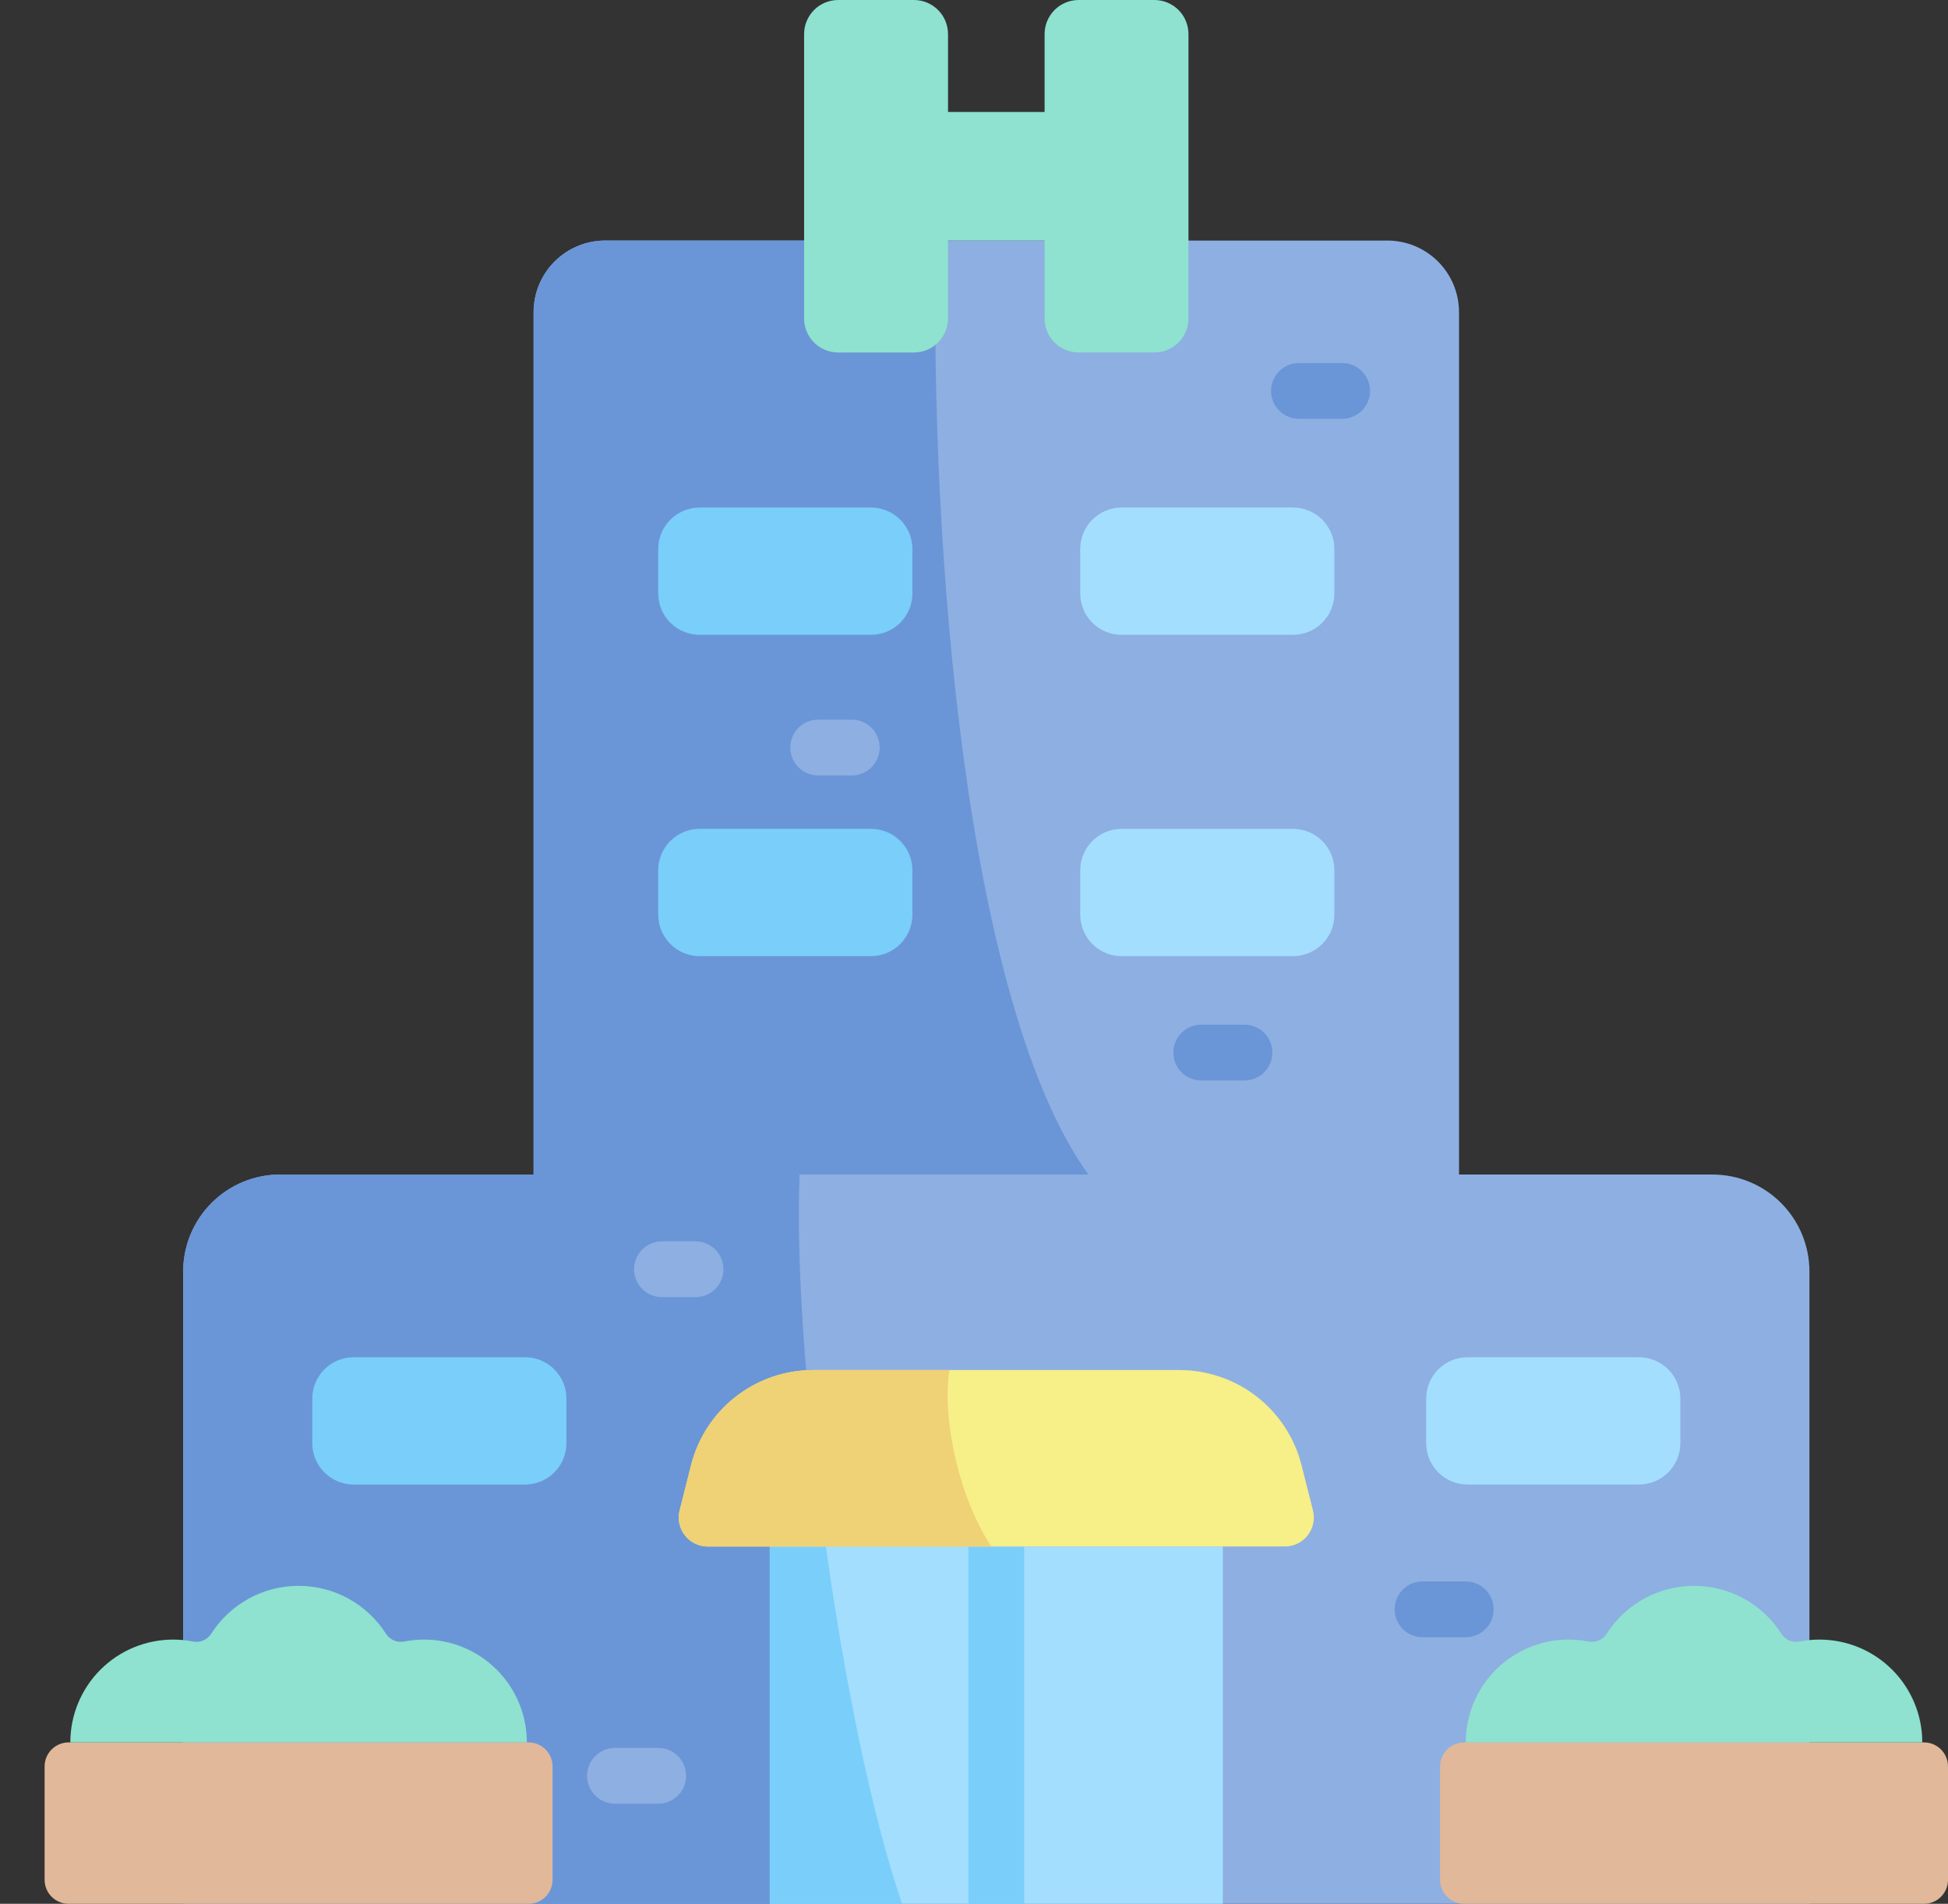 <svg width="524" height="512" viewBox="0 0 524 512" fill="none" xmlns="http://www.w3.org/2000/svg">
<rect x="0" y="0" width="524" height="512" fill="#333333" stroke="none"/>
<path d="M392.466 315.872H143.534V83.958C143.534 81.428 144.032 78.923 145 76.585C145.969 74.248 147.388 72.124 149.177 70.335C150.966 68.546 153.09 67.127 155.427 66.158C157.765 65.19 160.27 64.692 162.8 64.692H373.2C378.31 64.692 383.21 66.722 386.823 70.335C390.436 73.948 392.466 78.848 392.466 83.958V315.872Z" fill="#8EAFE2"/>
<path d="M251.763 64.692H162.8C157.69 64.692 152.79 66.722 149.177 70.335C145.564 73.948 143.534 78.848 143.534 83.958V315.872H292.772C259.852 270.231 250.064 147.808 251.763 64.692Z" fill="#6A96D7"/>
<path d="M460.645 315.872H75.355C68.438 315.872 61.803 318.62 56.912 323.511C52.021 328.403 49.273 335.037 49.273 341.954V512H486.726V341.954C486.726 338.529 486.052 335.137 484.741 331.973C483.43 328.809 481.509 325.933 479.087 323.511C476.665 321.089 473.79 319.168 470.626 317.857C467.462 316.547 464.07 315.872 460.645 315.872Z" fill="#8EAFE2"/>
<path d="M215.1 315.872H75.355C68.438 315.872 61.803 318.62 56.912 323.511C52.021 328.403 49.273 335.037 49.273 341.954V512H242.646C225.89 462.87 213.063 363.918 215.1 315.872Z" fill="#6A96D7"/>
<path d="M207.067 415.909H328.933V512H207.067V415.909Z" fill="#A3DEFE"/>
<path d="M207.067 415.909V512H242.646C234.446 487.963 227.192 452 222.155 415.909H207.067Z" fill="#7ACEFA"/>
<path d="M260.5 415.909H275.5V512H260.5V415.909Z" fill="#7ACEFA"/>
<path d="M234.29 257.143H188.2C185.246 257.143 182.414 255.97 180.325 253.881C178.236 251.793 177.063 248.96 177.063 246.006V234.045C177.063 231.091 178.236 228.259 180.325 226.17C182.414 224.082 185.246 222.908 188.2 222.908H234.29C237.244 222.908 240.076 224.082 242.165 226.17C244.254 228.259 245.427 231.091 245.427 234.045V246.006C245.427 248.96 244.254 251.793 242.165 253.881C240.076 255.97 237.244 257.143 234.29 257.143Z" fill="#7ACEFA"/>
<path d="M301.71 257.143H347.8C350.754 257.143 353.586 255.97 355.675 253.881C357.764 251.793 358.937 248.96 358.937 246.006V234.045C358.937 231.091 357.764 228.259 355.675 226.17C353.586 224.082 350.754 222.908 347.8 222.908H301.71C298.756 222.908 295.924 224.082 293.835 226.17C291.746 228.259 290.573 231.091 290.573 234.045V246.006C290.573 248.96 291.746 251.793 293.835 253.881C295.924 255.97 298.756 257.143 301.71 257.143Z" fill="#A3DEFE"/>
<path d="M234.29 170.728H188.2C185.246 170.728 182.414 169.555 180.325 167.466C178.236 165.378 177.063 162.545 177.063 159.591V147.63C177.063 144.676 178.236 141.844 180.325 139.755C182.414 137.667 185.246 136.493 188.2 136.493H234.29C237.244 136.493 240.076 137.667 242.165 139.755C244.254 141.844 245.427 144.676 245.427 147.63V159.591C245.427 162.545 244.254 165.378 242.165 167.466C240.076 169.555 237.244 170.728 234.29 170.728Z" fill="#7ACEFA"/>
<path d="M301.71 170.728H347.8C350.754 170.728 353.586 169.555 355.675 167.466C357.764 165.378 358.937 162.545 358.937 159.591V147.63C358.937 144.676 357.764 141.844 355.675 139.755C353.586 137.667 350.754 136.493 347.8 136.493H301.71C298.756 136.493 295.924 137.667 293.835 139.755C291.746 141.844 290.573 144.676 290.573 147.63V159.591C290.573 162.545 291.746 165.378 293.835 167.466C295.924 169.555 298.756 170.728 301.71 170.728Z" fill="#A3DEFE"/>
<path d="M345.627 415.909H190.373C189.188 415.909 188.018 415.639 186.954 415.119C185.889 414.598 184.957 413.842 184.228 412.907C183.5 411.972 182.994 410.884 182.75 409.724C182.506 408.564 182.53 407.364 182.82 406.215L185.885 394.058C187.73 386.741 191.964 380.248 197.917 375.61C203.87 370.972 211.201 368.453 218.747 368.453H317.254C324.801 368.453 332.131 370.972 338.084 375.61C344.037 380.248 348.271 386.741 350.116 394.058L353.181 406.215C353.471 407.364 353.494 408.564 353.25 409.724C353.006 410.884 352.5 411.973 351.772 412.907C351.044 413.842 350.111 414.598 349.047 415.119C347.982 415.639 346.812 415.909 345.627 415.909Z" fill="#F7EF87"/>
<path d="M280.989 9.163V30.108H255.011V9.163C255.011 7.96 254.774 6.768 254.314 5.656C253.853 4.545 253.178 3.534 252.328 2.683C251.477 1.833 250.467 1.158 249.355 0.697C248.243 0.237 247.051 -0 245.848 1.36449e-06H225.467C224.263 -0.001 223.071 0.236 221.959 0.696C220.847 1.156 219.836 1.831 218.985 2.682C218.134 3.533 217.458 4.543 216.998 5.655C216.537 6.767 216.3 7.959 216.3 9.163V85.637C216.3 86.84 216.537 88.032 216.997 89.144C217.458 90.255 218.133 91.266 218.984 92.117C219.834 92.967 220.845 93.642 221.956 94.103C223.068 94.563 224.26 94.8 225.463 94.8H245.844C247.047 94.8 248.239 94.563 249.351 94.103C250.462 93.642 251.473 92.967 252.324 92.117C253.174 91.266 253.849 90.255 254.31 89.144C254.77 88.032 255.007 86.84 255.007 85.637V64.692H280.985V85.637C280.985 86.84 281.222 88.032 281.682 89.144C282.143 90.255 282.818 91.266 283.669 92.117C284.519 92.967 285.53 93.642 286.641 94.103C287.753 94.563 288.945 94.8 290.148 94.8H310.529C312.959 94.8 315.29 93.835 317.008 92.116C318.727 90.398 319.692 88.067 319.692 85.637V9.163C319.692 6.733 318.728 4.403 317.01 2.685C315.292 0.967 312.963 0.001 310.533 1.36449e-06H290.152C287.722 1.36449e-06 285.391 0.965 283.673 2.684C281.954 4.402 280.989 6.733 280.989 9.163Z" fill="#8EE2CF"/>
<path d="M142.182 468.594H18.452C16.741 468.594 15.1 469.274 13.89 470.483C12.68 471.693 12 473.335 12 475.046V505.546C12 506.393 12.166 507.233 12.49 508.016C12.814 508.799 13.29 509.51 13.889 510.11C14.488 510.709 15.199 511.184 15.982 511.509C16.765 511.833 17.605 512 18.452 512H142.182C143.893 512 145.534 511.32 146.744 510.11C147.954 508.9 148.634 507.259 148.634 505.548V475.048C148.634 474.2 148.468 473.361 148.143 472.578C147.819 471.795 147.344 471.084 146.745 470.484C146.146 469.885 145.434 469.409 144.652 469.085C143.869 468.761 143.029 468.594 142.182 468.594Z" fill="#E1B89A"/>
<path d="M141.718 468.594C141.718 461.26 138.805 454.226 133.619 449.04C128.433 443.854 121.399 440.941 114.065 440.941C112.281 440.941 110.501 441.115 108.751 441.462C107.821 441.651 106.856 441.555 105.981 441.188C105.107 440.822 104.362 440.2 103.845 439.405C101.326 435.447 97.85 432.188 93.737 429.931C89.625 427.673 85.009 426.489 80.317 426.489C75.626 426.489 71.01 427.673 66.898 429.931C62.785 432.188 59.309 435.447 56.79 439.405C56.273 440.2 55.529 440.822 54.654 441.188C53.779 441.555 52.814 441.651 51.884 441.462C50.134 441.115 48.354 440.941 46.57 440.941C39.236 440.941 32.202 443.854 27.016 449.04C21.83 454.226 18.917 461.26 18.917 468.594H141.718Z" fill="#8EE2CF"/>
<path d="M393.819 468.594H517.549C519.26 468.594 520.901 469.274 522.111 470.484C523.32 471.694 524 473.335 524 475.046V505.546C524 506.393 523.834 507.232 523.509 508.015C523.185 508.798 522.71 509.51 522.111 510.109C521.512 510.708 520.801 511.184 520.018 511.508C519.235 511.833 518.396 512 517.549 512H393.819C392.108 512 390.467 511.32 389.257 510.11C388.047 508.9 387.367 507.259 387.367 505.548V475.048C387.367 474.2 387.534 473.361 387.858 472.579C388.182 471.796 388.657 471.084 389.256 470.485C389.856 469.886 390.567 469.411 391.35 469.087C392.133 468.762 392.972 468.596 393.819 468.596V468.594Z" fill="#E1B89A"/>
<path d="M394.282 468.594C394.282 461.26 397.195 454.226 402.381 449.04C407.567 443.854 414.601 440.941 421.935 440.941C423.719 440.941 425.499 441.115 427.249 441.462C428.179 441.651 429.144 441.555 430.019 441.189C430.893 440.822 431.638 440.2 432.155 439.405C434.674 435.447 438.15 432.188 442.262 429.931C446.375 427.673 450.991 426.489 455.682 426.489C460.373 426.489 464.989 427.673 469.102 429.931C473.214 432.188 476.69 435.447 479.209 439.405C479.726 440.2 480.471 440.822 481.345 441.189C482.22 441.555 483.185 441.651 484.115 441.462C485.865 441.115 487.645 440.941 489.429 440.941C496.763 440.941 503.797 443.854 508.983 449.04C514.169 454.226 517.082 461.26 517.082 468.594H394.282Z" fill="#8EE2CF"/>
<path d="M141.232 399.246H95.14C93.677 399.246 92.229 398.958 90.877 398.399C89.526 397.839 88.297 397.019 87.263 395.985C86.228 394.951 85.408 393.723 84.848 392.371C84.288 391.02 84 389.572 84 388.109V376.148C84 374.685 84.288 373.237 84.848 371.885C85.408 370.534 86.228 369.306 87.263 368.272C88.297 367.237 89.526 366.417 90.877 365.858C92.229 365.298 93.677 365.01 95.14 365.011H141.232C144.186 365.011 147.018 366.184 149.107 368.273C151.196 370.361 152.369 373.194 152.369 376.148V388.109C152.369 391.062 151.196 393.895 149.107 395.984C147.018 398.072 144.186 399.246 141.232 399.246Z" fill="#7ACEFA"/>
<path d="M394.768 399.246H440.86C442.323 399.246 443.771 398.958 445.123 398.399C446.475 397.839 447.703 397.019 448.737 395.985C449.772 394.951 450.592 393.723 451.152 392.371C451.712 391.02 452 389.572 452 388.109V376.148C452 373.194 450.827 370.361 448.738 368.273C446.65 366.184 443.817 365.011 440.863 365.011H394.768C391.814 365.011 388.982 366.184 386.893 368.273C384.804 370.361 383.631 373.194 383.631 376.148V388.109C383.631 391.062 384.804 393.895 386.893 395.984C388.982 398.072 391.814 399.246 394.768 399.246Z" fill="#A3DEFE"/>
<path d="M255.363 368.452H218.746C211.2 368.452 203.869 370.971 197.916 375.609C191.963 380.247 187.729 386.74 185.884 394.057L182.819 406.214C182.529 407.363 182.505 408.563 182.749 409.723C182.993 410.883 183.499 411.971 184.227 412.906C184.956 413.841 185.888 414.598 186.953 415.118C188.017 415.638 189.187 415.908 190.372 415.908H266.623C258.252 403.121 253.335 382.489 255.363 368.452Z" fill="#EFD176"/>
<path d="M394.282 440.3H382.642C380.653 440.3 378.745 439.51 377.339 438.103C375.932 436.697 375.142 434.789 375.142 432.8C375.142 430.811 375.932 428.903 377.339 427.497C378.745 426.09 380.653 425.3 382.642 425.3H394.282C396.271 425.3 398.179 426.09 399.585 427.497C400.992 428.903 401.782 430.811 401.782 432.8C401.782 434.789 400.992 436.697 399.585 438.103C398.179 439.51 396.271 440.3 394.282 440.3Z" fill="#6A96D7"/>
<path d="M334.753 290.573H323.113C321.124 290.573 319.216 289.783 317.81 288.377C316.403 286.97 315.613 285.062 315.613 283.073C315.613 281.084 316.403 279.176 317.81 277.77C319.216 276.363 321.124 275.573 323.113 275.573H334.753C336.742 275.573 338.65 276.363 340.056 277.77C341.463 279.176 342.253 281.084 342.253 283.073C342.253 285.062 341.463 286.97 340.056 288.377C338.65 289.783 336.742 290.573 334.753 290.573Z" fill="#6A96D7"/>
<path d="M361.043 112.633H349.4C347.411 112.633 345.503 111.843 344.097 110.436C342.69 109.03 341.9 107.122 341.9 105.133C341.9 103.144 342.69 101.236 344.097 99.829C345.503 98.423 347.411 97.633 349.4 97.633H361.04C363.029 97.633 364.937 98.423 366.343 99.829C367.75 101.236 368.54 103.144 368.54 105.133C368.54 107.122 367.75 109.03 366.343 110.436C364.937 111.843 363.029 112.633 361.04 112.633H361.043Z" fill="#6A96D7"/>
<path d="M177.061 485.079H165.421C163.432 485.079 161.524 484.289 160.118 482.882C158.711 481.476 157.921 479.568 157.921 477.579C157.921 475.59 158.711 473.682 160.118 472.276C161.524 470.869 163.432 470.079 165.421 470.079H177.061C179.05 470.079 180.958 470.869 182.364 472.276C183.771 473.682 184.561 475.59 184.561 477.579C184.561 479.568 183.771 481.476 182.364 482.882C180.958 484.289 179.05 485.079 177.061 485.079Z" fill="#8EAFE2"/>
<path d="M187.1 348.842H178.06C176.071 348.842 174.163 348.052 172.757 346.645C171.35 345.239 170.56 343.331 170.56 341.342C170.56 339.353 171.35 337.445 172.757 336.038C174.163 334.632 176.071 333.842 178.06 333.842H187.1C189.089 333.842 190.997 334.632 192.403 336.038C193.81 337.445 194.6 339.353 194.6 341.342C194.6 343.331 193.81 345.239 192.403 346.645C190.997 348.052 189.089 348.842 187.1 348.842Z" fill="#8EAFE2"/>
<path d="M229.122 208.544H220.081C218.092 208.544 216.184 207.754 214.778 206.347C213.371 204.941 212.581 203.033 212.581 201.044C212.581 199.055 213.371 197.147 214.778 195.741C216.184 194.334 218.092 193.544 220.081 193.544H229.122C231.111 193.544 233.019 194.334 234.425 195.741C235.832 197.147 236.622 199.055 236.622 201.044C236.622 203.033 235.832 204.941 234.425 206.347C233.019 207.754 231.111 208.544 229.122 208.544Z" fill="#8EAFE2"/>
</svg>
